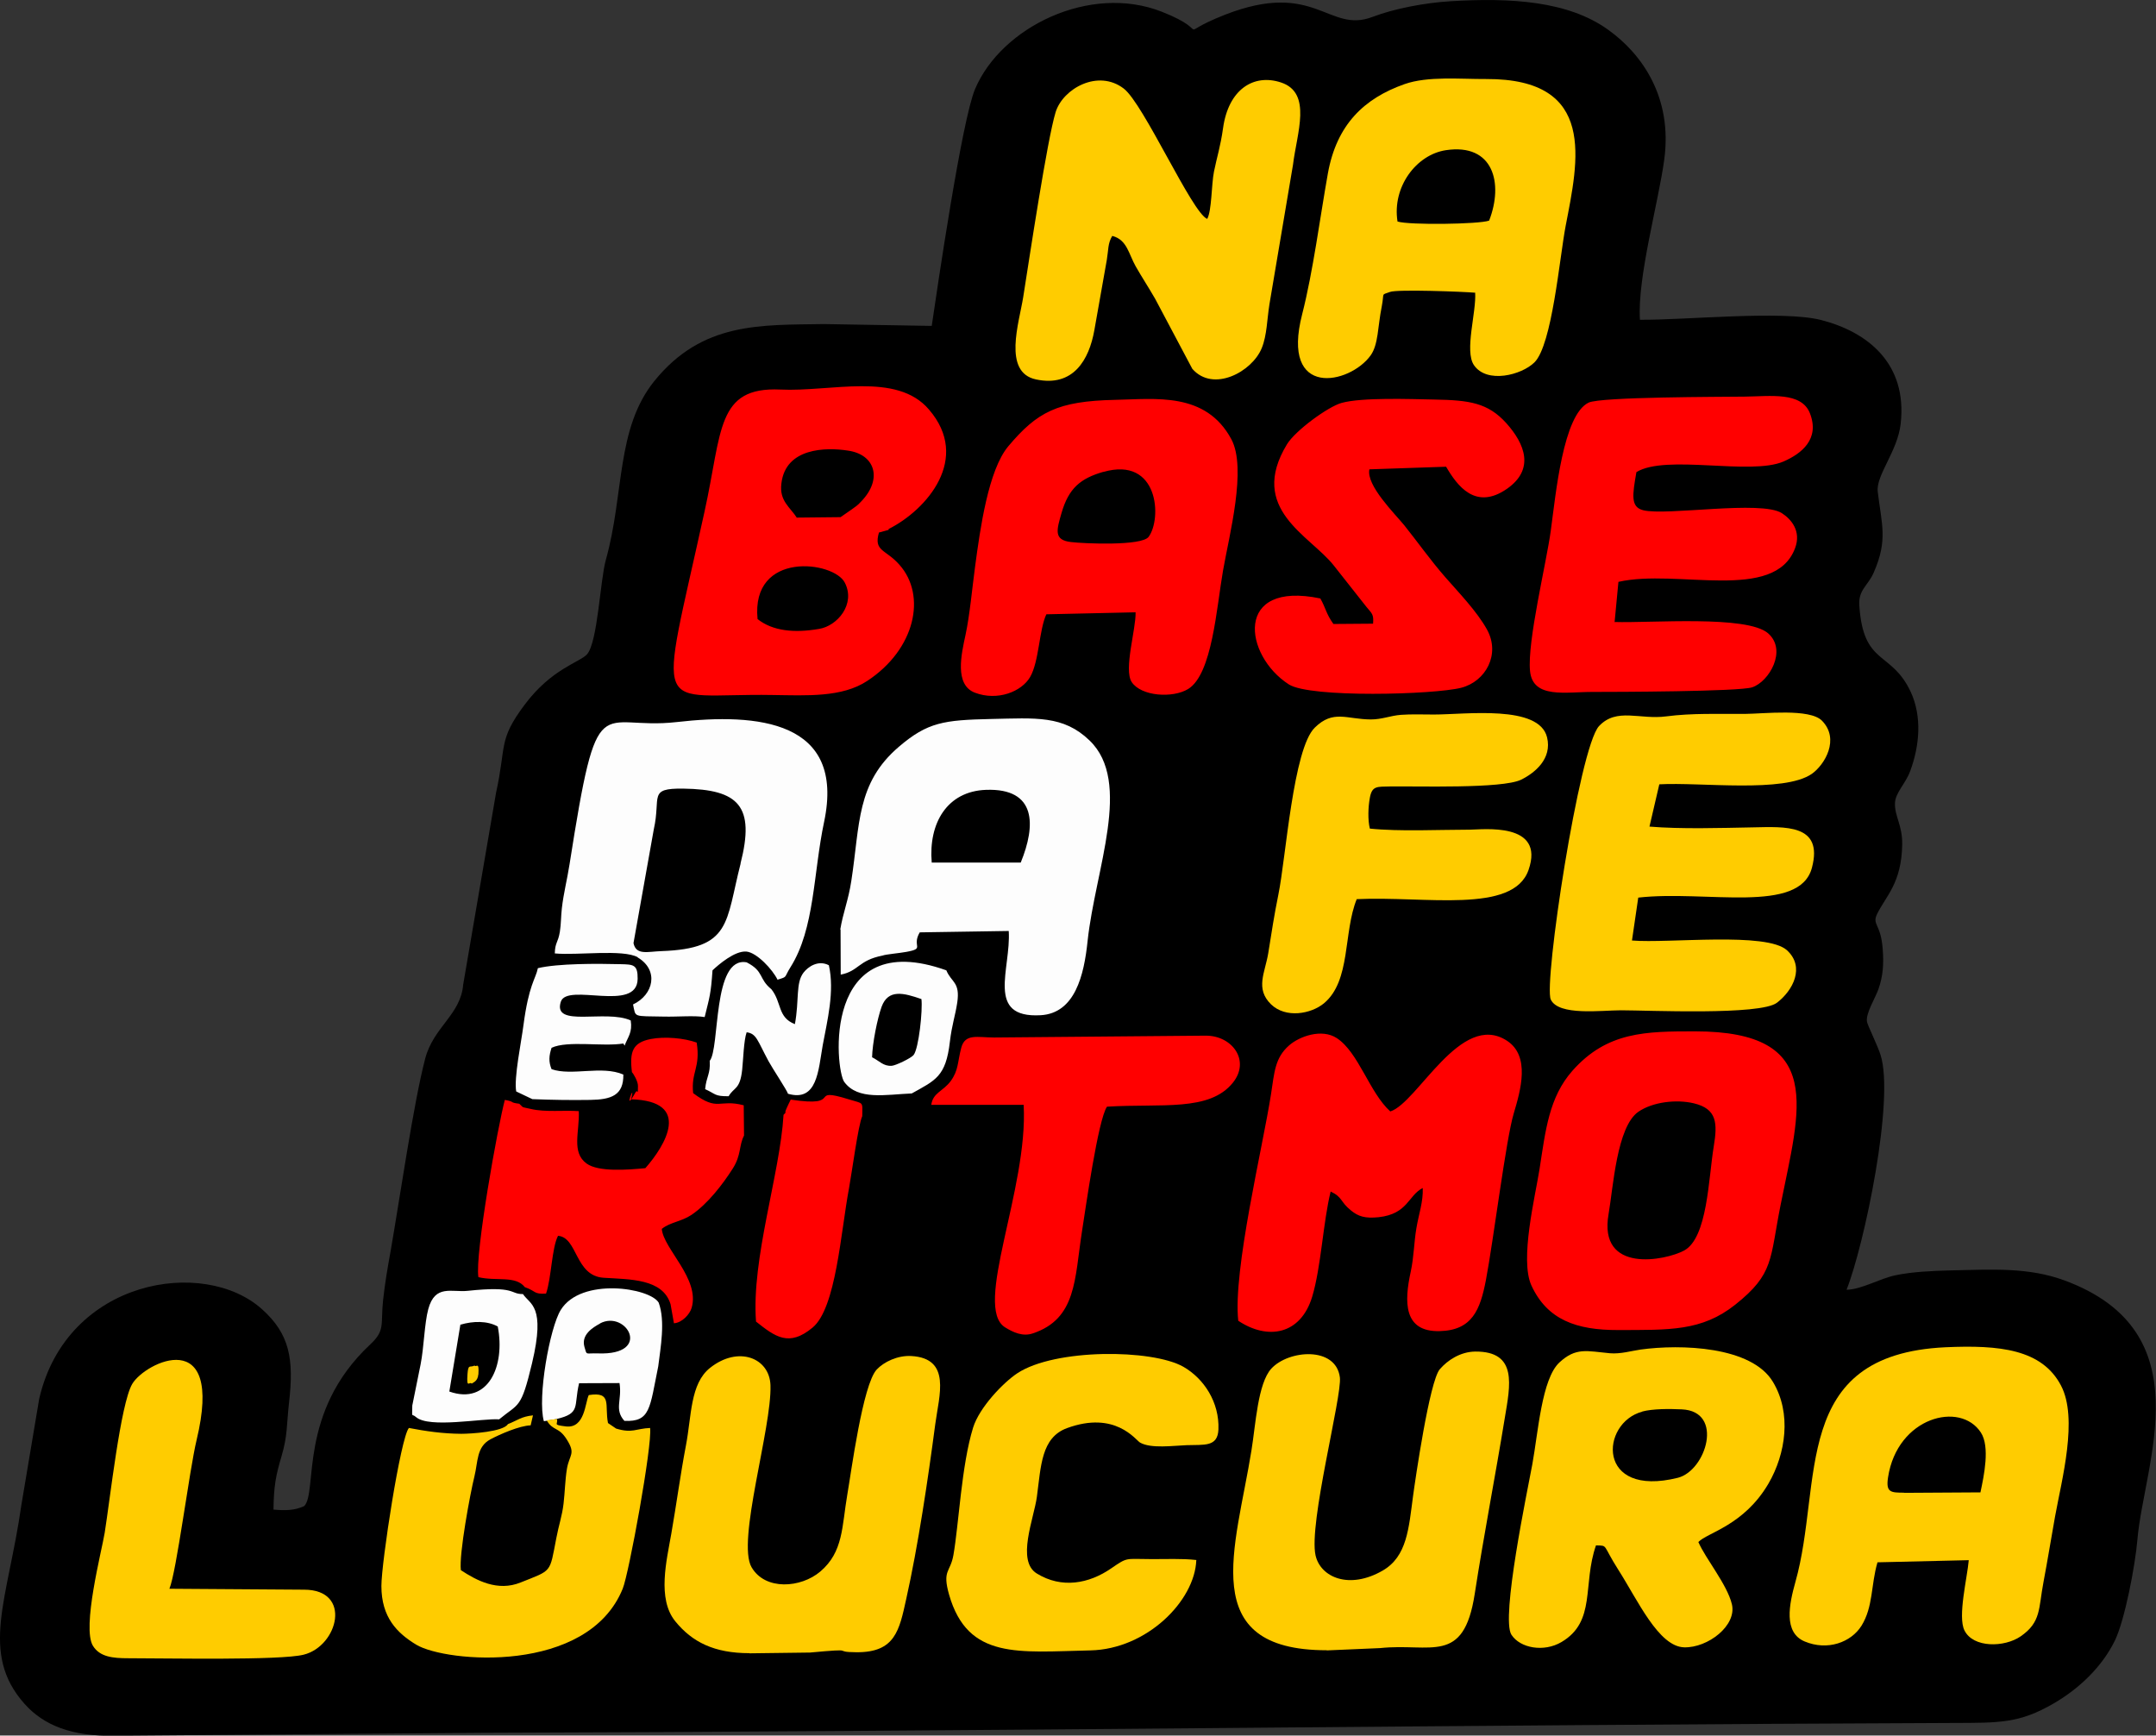 <?xml version="1.0" encoding="UTF-8"?>
<!DOCTYPE svg PUBLIC "-//W3C//DTD SVG 1.1//EN" "http://www.w3.org/Graphics/SVG/1.1/DTD/svg11.dtd">
<!-- Creator: CorelDRAW -->
<svg xmlns="http://www.w3.org/2000/svg" xml:space="preserve" width="60.863mm" height="48.995mm" version="1.1" style="shape-rendering:geometricPrecision; text-rendering:geometricPrecision; image-rendering:optimizeQuality; fill-rule:evenodd; clip-rule:evenodd"
viewBox="0 0 140.25 112.9"
 xmlns:xlink="http://www.w3.org/1999/xlink"
 xmlns:xodm="http://www.corel.com/coreldraw/odm/2003">
 <rect x="0" y="0" width="140.25" height="112.9" fill="#333333" stroke="none"/>
 <defs>
  <style type="text/css">
   <![CDATA[
    .fil0 {fill:black}
    .fil3 {fill:#FDFDFD}
    .fil2 {fill:red}
    .fil1 {fill:#FFCC00}
   ]]>
  </style>
 </defs>
 <g id="Camada_x0020_1">
  <g id="_2071394358592">
   <path class="fil0" d="M60.63 21.2l-7.04 -0.12c-4.12,0.07 -7.9,-0.15 -11.02,3.7 -2.51,3.11 -1.95,7.32 -3.16,11.64 -0.37,1.32 -0.53,5.38 -1.23,6.15 -0.48,0.52 -2.3,0.93 -4.05,3.27 -1.74,2.32 -1.18,2.65 -1.86,5.72l-2.14 12.49c-0.16,1.96 -1.93,2.75 -2.47,4.81 -0.76,2.88 -1.69,9.34 -2.26,12.58 -0.2,1.11 -0.35,1.97 -0.48,3.13 -0.17,1.6 0.16,1.96 -0.84,2.89 -4.72,4.41 -3.4,9.61 -4.29,10.51 -0.62,0.29 -1.22,0.3 -2,0.23 0.02,-1.56 0.16,-2.24 0.52,-3.46 0.4,-1.34 0.33,-2.05 0.49,-3.49 0.34,-2.9 0.01,-4.49 -1.74,-6.07 -3.77,-3.42 -12.71,-1.99 -14.51,5.81l-1.16 6.91c-0.87,6.11 -2.74,9.63 0.2,12.93 1.26,1.42 3.1,2.13 5.86,2.08l23.96 -0.19c31.9,-0.09 63.78,-0.52 95.67,-0.64 2.99,-0.01 4.29,0.03 6.53,-1.28 1.6,-0.93 3.12,-2.34 3.97,-4.09 0.64,-1.33 1.32,-4.88 1.46,-6.56 0.43,-5 4.32,-13.52 -4.75,-16.86 -2.34,-0.86 -4.67,-0.71 -7.4,-0.65 -1.2,0.03 -2.52,0.09 -3.6,0.32 -1.01,0.21 -2.19,0.92 -3.17,0.94 1.15,-2.9 3.14,-12.38 2.21,-15.28 -0.19,-0.61 -0.83,-1.89 -0.88,-2.15 -0.1,-0.54 0.54,-1.54 0.75,-2.14 0.29,-0.85 0.35,-1.59 0.27,-2.61 -0.12,-1.64 -0.71,-1.55 -0.36,-2.27 0.57,-1.17 1.59,-1.99 1.63,-4.52 0.02,-1.25 -0.5,-1.84 -0.47,-2.68 0.02,-0.69 0.68,-1.25 0.99,-2.09 0.62,-1.67 0.77,-3.55 0.04,-5.14 -1.27,-2.73 -3.09,-1.67 -3.35,-5.64 -0.07,-1.02 0.57,-1.28 0.94,-2.14 0.93,-2.12 0.51,-3.14 0.26,-5.25 -0.13,-1.07 1.29,-2.63 1.49,-4.42 0.45,-3.94 -2.17,-5.98 -5.16,-6.75 -2.52,-0.65 -8.89,0.01 -11.8,-0.02 -0.18,-2.72 1.2,-7.61 1.58,-10.41 0.55,-4.03 -1.42,-6.86 -3.64,-8.45 -2.6,-1.88 -6.35,-2.1 -10.27,-1.86 -1.64,0.1 -3.63,0.47 -5.07,1.02 -2.87,1.1 -3.72,-2.44 -9.6,-0.14 -3.56,1.4 -0.55,1.2 -4.11,-0.2 -4.66,-1.83 -10.43,0.99 -12.14,5.03 -0.86,2.02 -2.45,12.9 -2.82,15.41z"/>
   <path class="fil1" d="M106.16 61.19l0.41 -2.8c4.43,-0.5 10.5,1.11 11.3,-1.95 0.75,-2.85 -1.75,-2.66 -3.84,-2.62 -2.09,0.04 -4.68,0.12 -6.73,-0.05l0.64 -2.75c2.7,-0.15 8.1,0.58 9.92,-0.68 0.84,-0.59 1.84,-2.26 0.66,-3.46 -0.8,-0.81 -3.76,-0.45 -5.02,-0.44 -1.7,0.01 -3.42,-0.06 -5.11,0.16 -1.72,0.23 -3.22,-0.59 -4.37,0.63 -1.29,1.37 -3.62,16.78 -3.14,17.79 0.51,1.08 3.3,0.7 4.57,0.7 1.76,-0 9.05,0.34 10.14,-0.49 1.05,-0.8 1.84,-2.32 0.66,-3.41 -1.32,-1.22 -7.69,-0.44 -10.09,-0.64z"/>
   <path class="fil1" d="M72.37 15.35c0.95,0.25 1.05,1.17 1.51,1.98 0.4,0.7 0.79,1.29 1.26,2.1l2.42 4.56c1.36,1.56 3.89,0.2 4.52,-1.35 0.34,-0.84 0.34,-1.87 0.5,-2.86l1.53 -9.06c0.25,-2.07 1.27,-4.69 -0.79,-5.36 -1.77,-0.58 -3.41,0.45 -3.76,2.98 -0.17,1.2 -0.39,1.84 -0.59,2.82 -0.17,0.85 -0.14,2.54 -0.44,3.08 -0.99,-0.4 -4.14,-7.5 -5.43,-8.48 -1.67,-1.28 -3.95,-0 -4.43,1.53 -0.55,1.79 -1.71,9.52 -2.11,12.04 -0.26,1.64 -1.35,4.89 0.83,5.35 2.43,0.52 3.46,-1.28 3.8,-3.21l0.81 -4.57c0.11,-0.66 0.06,-1.07 0.35,-1.55z"/>
   <path class="fil1" d="M123.87 97.1c-0.89,0 -1.2,-0.02 -1.05,-1 0.6,-3.92 4.7,-4.98 6.04,-2.91 0.6,0.93 0.2,2.8 -0.03,3.89l-4.97 0.03zm-1.75 4.53l5.95 -0.14c-0.1,1.16 -0.73,3.67 -0.28,4.57 0.57,1.15 2.6,1.11 3.65,0.39 1.35,-0.93 1.16,-1.8 1.49,-3.53 0.28,-1.48 0.48,-2.75 0.75,-4.25 0.44,-2.43 1.52,-6.39 0.39,-8.54 -1.24,-2.36 -3.99,-2.65 -7.52,-2.49 -10.14,0.48 -7.93,8.82 -9.76,15.28 -0.4,1.43 -0.79,3.28 0.61,3.86 1.48,0.62 3.01,0.06 3.69,-1.02 0.77,-1.24 0.61,-2.65 1.04,-4.12z"/>
   <path class="fil1" d="M90.91 14.41c-0.36,-2.26 1.23,-4.35 3.14,-4.64 3.11,-0.47 3.76,2.16 2.82,4.58 -0.65,0.24 -5.2,0.3 -5.96,0.06zm5.05 4.61c0.09,1.28 -0.71,3.8 -0.08,4.73 0.84,1.23 3.1,0.65 3.94,-0.18 1.15,-1.15 1.63,-6.8 2.03,-8.89 0.81,-4.21 2.07,-9.57 -5.17,-9.54 -1.69,0.01 -3.8,-0.2 -5.31,0.33 -2.64,0.93 -4.42,2.64 -4.99,5.81 -0.51,2.85 -0.96,6.37 -1.67,9.15 -1.43,5.54 3.1,4.57 4.45,2.69 0.51,-0.71 0.46,-1.88 0.72,-3.16 0.19,-0.98 -0.07,-0.74 0.54,-0.97 0.47,-0.18 4.77,-0.02 5.53,0.05z"/>
   <path class="fil2" d="M80.54 85.91c1.93,1.29 4.07,0.92 4.82,-1.56 0.58,-1.93 0.71,-4.86 1.2,-6.84 0.79,0.37 0.61,0.66 1.32,1.23 0.48,0.39 0.91,0.53 1.8,0.44 1.91,-0.21 1.92,-1.42 2.87,-1.9 0.04,0.89 -0.26,1.7 -0.41,2.6 -0.16,0.92 -0.16,1.87 -0.37,2.84 -0.43,1.96 -0.48,3.93 1.88,3.87 2.12,-0.05 2.64,-1.39 3.01,-3.32 0.49,-2.57 1.31,-9.19 1.81,-10.84 0.45,-1.51 1.09,-3.73 -0.44,-4.73 -3.01,-1.96 -5.81,4.04 -7.59,4.6 -1.36,-1.23 -2.06,-3.84 -3.48,-4.77 -0.98,-0.64 -2.43,-0.12 -3.11,0.48 -0.92,0.81 -0.95,1.75 -1.17,3.17 -0.53,3.42 -2.49,11.48 -2.13,14.74zm-23.36 -51.27l0.62 -0.17 0.01 -0.06c2.48,-1.25 5.37,-4.58 2.62,-7.77 -2.1,-2.47 -6.4,-1.14 -9.67,-1.3 -4.17,-0.19 -3.77,2.69 -4.93,7.94 -3.03,13.82 -3.4,11.79 4.43,11.93 2.21,0.03 4.52,0.17 6.16,-0.92 3.12,-2.05 3.87,-5.55 2.09,-7.55 -0.89,-1.02 -1.7,-0.86 -1.33,-2.11l0.01 -0zm-7.9 5.63c0.98,0.78 2.39,0.92 4,0.64 1.19,-0.19 2.39,-1.61 1.68,-3 -0.7,-1.42 -6.12,-2.11 -5.68,2.36zm2.53 -6.6l2.87 -0.03 0.72 -0.5c0.25,-0.19 0.35,-0.22 0.63,-0.53 1.39,-1.44 0.91,-3.05 -0.88,-3.3 -1.42,-0.22 -4.05,-0.19 -4.32,2.14 -0.15,1.14 0.58,1.55 1.02,2.25l-0.03 -0.03zm37.51 6.9l-2.58 0.02c-0.48,-0.67 -0.49,-1.02 -0.85,-1.66 -5.64,-1.18 -4.98,3.71 -2.05,5.59 1.38,0.89 9.44,0.67 11.21,0.22 1.6,-0.41 2.57,-2.18 1.68,-3.79 -0.65,-1.18 -1.88,-2.45 -2.7,-3.39 -0.98,-1.12 -1.83,-2.33 -2.68,-3.39 -0.62,-0.76 -2.49,-2.6 -2.27,-3.64l4.99 -0.17c0.72,1.23 1.91,2.87 3.97,1.43 1.81,-1.27 1.15,-2.92 -0.05,-4.26 -1.2,-1.33 -2.4,-1.5 -4.69,-1.54 -1.56,-0.03 -4.7,-0.15 -6.03,0.22 -0.87,0.24 -3,1.79 -3.55,2.69 -2.56,4.22 1.49,5.92 3.04,7.88l2.13 2.7c0.36,0.44 0.48,0.47 0.43,1.09zm-17.55 -9.87c3.62,-1.04 3.82,3.05 2.95,4.22 -0.45,0.61 -4.23,0.44 -5.05,0.34 -1.15,-0.13 -0.93,-0.79 -0.62,-1.88 0.47,-1.63 1.24,-2.26 2.73,-2.69zm-3.7 9.26l5.8 -0.13c0.04,1.06 -0.79,3.72 -0.25,4.54 0.62,0.93 2.67,1.06 3.67,0.45 1.57,-0.96 1.85,-5.32 2.27,-7.71 0.4,-2.29 1.56,-6.64 0.54,-8.54 -1.67,-3.1 -4.94,-2.61 -7.56,-2.56 -3.76,0.08 -5.07,0.79 -6.95,3.02 -1.3,1.55 -1.83,5.36 -2.16,7.83 -0.18,1.33 -0.35,3.19 -0.62,4.43 -0.27,1.25 -0.74,3.26 0.61,3.77 1.47,0.56 3.04,-0.07 3.59,-1.02 0.59,-1.02 0.58,-3.07 1.06,-4.09zm36.96 0.52l0.25 -2.63c3.83,-0.87 10.16,1.36 11.49,-2.19 0.42,-1.11 -0.25,-1.89 -0.86,-2.28 -1.36,-0.86 -7.5,0.19 -9.02,-0.19 -0.83,-0.21 -0.7,-0.99 -0.44,-2.48 1.94,-1.18 7.42,0.24 9.57,-0.69 1.17,-0.51 2.37,-1.45 1.72,-3.13 -0.55,-1.42 -2.57,-1.11 -4.26,-1.09 -1.54,0.02 -9.35,0.01 -10.14,0.39 -1.66,0.8 -2.13,5.92 -2.46,8.33 -0.28,2.08 -1.54,7.21 -1.35,9.13 0.18,1.83 2.33,1.35 4.11,1.36 1.4,0 9.51,-0.02 10.34,-0.3 1.11,-0.37 2.29,-2.41 1.04,-3.51 -1.37,-1.2 -7.63,-0.66 -10.01,-0.74zm-54.06 32.04c-0.23,3.86 -2.1,9.36 -1.79,13.45 1.25,0.99 2.14,1.67 3.68,0.39 1.53,-1.27 1.83,-6.21 2.37,-9.07 0.17,-0.91 0.6,-4.13 0.86,-4.68 0.01,-0.99 0.11,-0.79 -0.85,-1.09 -2.8,-0.87 -0.25,0.55 -3.8,0.01 -0.03,0.04 -0.05,0.1 -0.07,0.14 -0.02,0.03 -0.05,0.1 -0.07,0.14 -0.02,0.04 -0.04,0.09 -0.06,0.13 -0.02,0.04 -0.04,0.09 -0.06,0.13 -0.25,0.55 0.12,0.09 -0.22,0.46zm9.61 -0.65l6.01 -0c0.31,5.47 -3.32,13.18 -1.2,14.48 0.52,0.32 1.14,0.61 1.79,0.39 2.86,-0.95 2.72,-3.54 3.2,-6.61 0.24,-1.52 1.05,-7.29 1.63,-8.14 3.56,-0.22 6.66,0.34 8.19,-1.56 1.15,-1.43 -0.03,-3.06 -1.76,-3.06l-13.77 0.12c-1.08,0 -1.89,-0.28 -2.14,0.67 -0.25,0.95 -0.17,1.46 -0.69,2.17 -0.5,0.67 -1.16,0.75 -1.26,1.55zm-19.47 -2.12c0.09,0.08 0.4,0.6 0.39,0.9 -0.01,0.74 -0,0.14 -0.16,0.41 -0.89,1.58 0.06,-0.92 -0.29,0.45 4.01,0.11 2.21,3.03 0.93,4.48 -1.14,0.11 -3.05,0.26 -3.82,-0.3 -1.01,-0.73 -0.45,-2.07 -0.51,-3.41 -0.96,-0.07 -2.18,0.08 -3.11,-0.14 -0.68,-0.16 -0.42,-0.03 -0.76,-0.34 -0.7,-0.09 -0.22,-0.12 -0.94,-0.25 -0.44,1.62 -1.96,10.04 -1.72,11.53 1.17,0.28 2.42,-0.12 3.02,0.65 0.75,0.26 0.56,0.47 1.38,0.42 0.35,-1 0.37,-2.97 0.78,-3.76 1.29,0.11 1.09,2.61 2.97,2.73 1.71,0.11 3.84,0.05 4.35,1.72l0.22 1.24c0.52,-0.03 1.03,-0.58 1.15,-1 0.56,-1.89 -1.84,-3.85 -1.94,-5.14 0.55,-0.44 1.27,-0.47 1.93,-0.91 1.05,-0.71 2.03,-1.98 2.69,-3.02 0.56,-0.88 0.39,-1.49 0.73,-2.14l-0.02 -1.97c-1.63,-0.43 -1.65,0.44 -3.29,-0.79 -0.15,-1.38 0.49,-1.64 0.23,-3.29 -0.8,-0.29 -2.07,-0.41 -2.99,-0.23 -1.17,0.23 -1.39,0.81 -1.22,2.17zm70.37 4.83c-0.34,2.05 -0.4,5.95 -1.93,6.77 -1.21,0.65 -5.6,1.53 -4.91,-2.38 0.3,-1.71 0.53,-5.68 1.94,-6.65 0.93,-0.64 2.47,-0.82 3.6,-0.55 1.52,0.36 1.55,1.3 1.3,2.81zm-6.22 11.94c3.32,-0.01 5.43,0.09 7.62,-1.65 2.54,-2.02 2.24,-2.94 2.95,-6.49 1.24,-6.23 2.99,-11.29 -5.56,-11.29 -3.2,0 -5.72,0.01 -7.98,2.56 -1.53,1.73 -1.75,3.88 -2.14,6.39 -0.29,1.83 -1.3,5.9 -0.53,7.58 1.03,2.24 2.94,2.91 5.64,2.9z"/>
   <path class="fil1" d="M106.83 91.82c0.69,-0.18 1.74,-0.18 2.57,-0.14 2.77,0.12 1.59,3.98 -0.25,4.45 -5.34,1.33 -5.05,-3.58 -2.32,-4.3zm-2.99 8.71c0.78,0.02 0.38,-0.07 1.43,1.58 1.26,1.97 2.62,5.01 4.29,5.05 1.54,0.04 3.44,-1.42 3.1,-2.81 -0.31,-1.28 -1.7,-2.94 -2.18,-4.04 0.59,-0.62 2.96,-1.07 4.56,-3.8 1.13,-1.94 1.52,-4.58 0.29,-6.62 -1.39,-2.32 -6,-2.46 -8.61,-2.1 -0.57,0.08 -1.3,0.3 -1.99,0.24 -1.51,-0.14 -2.21,-0.4 -3.29,0.6 -1.15,1.07 -1.38,4.54 -1.76,6.62 -0.32,1.73 -2.06,10.01 -1.36,11.09 0.57,0.88 2.11,1.15 3.25,0.48 2.28,-1.34 1.36,-3.74 2.25,-6.29z"/>
   <path class="fil3" d="M60.61 56.11c-0.22,-2.56 1,-4.64 3.53,-4.73 3.3,-0.12 3.25,2.31 2.26,4.73l-5.78 -0zm-3.88 12.67c0.02,-0.91 0.34,-2.51 0.62,-3.29 0.43,-1.17 1.44,-0.9 2.59,-0.5 0.09,0.71 -0.17,3.21 -0.51,3.64 -0.17,0.21 -1.18,0.69 -1.42,0.7 -0.55,0.04 -0.8,-0.32 -1.29,-0.56zm2.58 2.35c1.54,-0.86 2.22,-1.09 2.48,-3.36 0.13,-1.1 0.35,-1.69 0.48,-2.55 0.2,-1.35 -0.38,-1.3 -0.71,-2.1 -8.12,-2.9 -7.23,6.46 -6.64,7.26 0.89,1.21 2.69,0.82 4.38,0.75zm-24.32 -8.15c-0.15,0.72 -0.59,1.06 -0.94,3.72 -0.13,1.03 -0.63,3.43 -0.47,4.3l1.05 0.5c1.26,0.05 2.5,0.07 3.76,0.05 1.38,-0.02 2.18,-0.3 2.16,-1.65 -1.4,-0.61 -3.35,0.11 -4.67,-0.35 -0.2,-0.49 -0.17,-0.87 0,-1.39 1.04,-0.49 3.35,-0.06 4.67,-0.28l0.08 0.14c0.22,-0.58 0.52,-0.85 0.4,-1.64 -1.63,-0.74 -5.09,0.5 -4.55,-1.21 0.4,-1.28 4.98,0.74 5,-1.5 0.01,-0.93 -0.28,-0.93 -1.11,-0.95 -1.53,-0.04 -4.08,-0.05 -5.38,0.26zm11.18 6.04c0.05,0.86 -0.22,0.99 -0.3,1.83 0.7,0.31 0.59,0.47 1.53,0.46 0.34,-0.6 0.74,-0.4 0.88,-1.73 0.07,-0.64 0.1,-1.89 0.29,-2.43 0.65,0.09 0.69,0.52 1.43,1.89 0.25,0.46 1.21,1.91 1.26,2.11 1.91,0.55 1.97,-1.52 2.26,-3.16 0.3,-1.62 0.78,-3.5 0.4,-5.2 -0.69,-0.36 -1.35,0.09 -1.65,0.48 -0.52,0.68 -0.27,1.77 -0.56,3.35 -1.14,-0.44 -0.84,-1.4 -1.53,-2.27 -0.85,-0.69 -0.46,-1.16 -1.61,-1.75 -2.25,-0.41 -1.72,5.62 -2.41,6.42zm-7.14 17.07c1.71,-0.91 3.45,2.08 -0.13,1.95 -0.84,-0.03 -0.71,0.16 -0.88,-0.42 -0.23,-0.8 0.55,-1.27 1.01,-1.52zm-3.64 6.36l0.81 -0.14c1.6,-0.38 1.11,-0.81 1.47,-2.33l2.63 -0.01c0.18,1.1 -0.36,1.71 0.32,2.46 1.69,0.07 1.64,-0.8 2.2,-3.55 0.15,-1.22 0.47,-2.93 0.03,-4.14 -0.57,-0.97 -5.04,-1.67 -6.37,0.47 -0.72,1.16 -1.53,5.71 -1.1,7.24zm-5.43 -6.28c0.81,-0.24 1.74,-0.26 2.42,0.12 0.5,2.55 -0.61,5.13 -3.15,4.23l0.72 -4.36zm2.51 6.16c1.29,-1.07 1.42,-0.64 2.14,-3.65 0.9,-3.78 -0.14,-3.81 -0.59,-4.5 -0.87,0.01 -0.42,-0.55 -3.6,-0.21 -1.04,0.11 -2.12,-0.44 -2.56,1.19 -0.25,0.92 -0.28,2.49 -0.5,3.6l-0.54 2.67c-0.01,0.89 -0.06,0.48 0.24,0.75 0.85,0.75 4.35,0.07 5.42,0.15zm15.71 -36.16c-0.99,3.85 -0.59,5.54 -5.15,5.7 -0.9,0.03 -1.65,0.29 -1.82,-0.52l1.32 -7.4c0.48,-2.13 -0.4,-2.68 1.92,-2.65 3.61,0.05 4.68,1.13 3.72,4.88zm-6.7 6.11c1.4,0.83 1.04,2.43 -0.3,3.06 0.19,0.86 -0.05,0.75 2.04,0.79 0.82,0.02 1.96,-0.08 2.62,0.03 0.33,-1.35 0.4,-1.47 0.51,-3.04 0.39,-0.37 1.46,-1.29 2.21,-1.22 0.68,0.07 1.7,1.17 2.02,1.83 0.68,-0.21 0.4,-0.11 0.84,-0.81 1.59,-2.52 1.48,-6.12 2.19,-9.46 1.39,-6.6 -4.34,-7.09 -9.59,-6.49 -5.11,0.58 -5.11,-2.6 -6.97,9.25 -0.16,1.02 -0.39,1.89 -0.5,2.86 -0.06,0.51 -0.05,1.04 -0.13,1.53 -0.12,0.73 -0.31,0.68 -0.33,1.41 1.45,0.14 4.43,-0.29 5.4,0.25zm13.2 -1.82l0.01 2.94c1.18,-0.23 1.14,-0.93 2.72,-1.24 0.2,-0.08 1.13,-0.16 1.55,-0.24 1.26,-0.23 0.32,-0.33 0.87,-1.27l5.79 -0.09c0.16,2.45 -1.54,5.69 2.08,5.48 2.23,-0.13 2.82,-2.6 3.05,-4.83 0.5,-4.67 2.93,-10.34 0.13,-13.04 -1.71,-1.65 -3.49,-1.46 -6.41,-1.4 -3.06,0.07 -4.12,0.2 -6,1.81 -2.77,2.37 -2.52,5.03 -3.09,8.72 -0.19,1.26 -0.54,2.07 -0.72,3.17z"/>
   <path class="fil1" d="M86.31 107.36l3.46 -0.15c3.32,-0.35 5.44,1.13 6.16,-3.51 0.6,-3.88 1.34,-7.67 1.96,-11.47 0.35,-2.11 0.85,-4.33 -1.92,-4.31 -0.98,0.01 -1.81,0.57 -2.31,1.15 -0.67,0.78 -1.6,7.22 -1.74,8.25 -0.28,2.08 -0.38,3.93 -1.98,4.85 -2.17,1.25 -4.03,0.44 -4.36,-0.98 -0.47,-2.05 1.73,-10.37 1.58,-11.59 -0.26,-2.04 -3.34,-1.79 -4.46,-0.57 -0.88,0.96 -1.02,3.66 -1.29,5.31 -1.01,6.33 -3.65,13.01 4.89,13.01z"/>
   <path class="fil1" d="M48.76 107.55l3.93 -0.05c3.25,-0.3 1.31,-0.03 3.04,-0.02 2.5,0.01 2.77,-1.42 3.22,-3.46 0.77,-3.44 1.42,-7.81 1.89,-11.38 0.25,-1.88 1.06,-4.28 -1.56,-4.43 -0.89,-0.05 -1.78,0.38 -2.25,0.88 -0.91,0.98 -1.66,6.7 -1.91,8.12 -0.36,2.09 -0.25,3.74 -1.76,5.02 -1.26,1.07 -3.58,1.25 -4.47,-0.28 -0.98,-1.68 1.32,-9.05 1.23,-11.84 -0.06,-1.78 -2.09,-2.59 -3.93,-1.13 -1.3,1.03 -1.2,3.13 -1.57,5.05 -0.36,1.89 -0.62,3.84 -0.95,5.73 -0.3,1.73 -0.94,4.24 0.26,5.71 1.1,1.35 2.53,2.07 4.82,2.07z"/>
   <path class="fil1" d="M88.26 58.49c4.46,-0.21 10.16,0.98 11.17,-1.89 1.11,-3.16 -2.99,-2.63 -3.82,-2.63 -2.02,0 -4.55,0.13 -6.5,-0.07 -0.14,-0.56 -0.11,-1.41 -0,-2 0.14,-0.79 0.47,-0.72 1.3,-0.74 1.72,-0.03 7.31,0.16 8.54,-0.44 0.91,-0.45 2.02,-1.37 1.69,-2.75 -0.51,-2.15 -5.3,-1.49 -7.36,-1.49 -0.68,0 -1.48,-0.03 -2.14,0.02 -0.69,0.05 -1.23,0.3 -1.97,0.3 -1.57,-0.01 -2.44,-0.65 -3.64,0.53 -1.41,1.37 -1.88,8.47 -2.37,10.86 -0.29,1.43 -0.42,2.34 -0.66,3.82 -0.21,1.27 -0.86,2.3 0.18,3.32 0.96,0.93 2.6,0.63 3.44,-0.06 1.77,-1.47 1.25,-4.6 2.14,-6.79z"/>
   <path class="fil1" d="M77.83 101.48c-0.98,-0.11 -1.98,-0.05 -2.97,-0.06 -1.67,-0 -1.48,-0.15 -2.57,0.6 -1.46,1.01 -3.23,1.33 -4.84,0.34 -1.35,-0.82 -0.19,-3.58 -0,-4.99 0.27,-2.01 0.28,-3.85 1.96,-4.47 3.14,-1.15 4.46,0.77 4.75,0.94 0.71,0.41 2.17,0.2 3.03,0.17 1.15,-0.04 2.02,0.13 2.07,-1.02 0.07,-1.77 -0.94,-3.31 -2.28,-4.08 -2.04,-1.16 -8.36,-1.19 -10.8,0.42 -0.91,0.6 -2.47,2.22 -2.88,3.54 -0.76,2.46 -0.93,6.31 -1.28,8.29 -0.2,1.14 -0.74,0.96 -0.28,2.58 1.22,4.24 4.52,3.72 9.19,3.62 3.67,-0.08 6.79,-3.22 6.89,-5.87z"/>
   <path class="fil1" d="M36.21 92.31l-0.65 0.08c0.43,0.73 0.77,0.39 1.31,1.25 0.6,0.95 0.17,0.97 0.01,1.9 -0.12,0.73 -0.13,1.5 -0.22,2.27 -0.09,0.79 -0.32,1.43 -0.47,2.24 -0.45,2.31 -0.25,2.06 -2.32,2.89 -1.5,0.61 -2.87,-0.13 -3.89,-0.8 -0.13,-1.04 0.61,-5 0.88,-6.09 0.24,-0.97 0.13,-1.93 1.04,-2.42 0.62,-0.33 1.9,-0.89 2.62,-0.91l0.15 -0.65c-0.77,0.08 -0.99,0.32 -1.63,0.57 -0.3,0.5 -2.4,0.63 -3.04,0.63 -1.21,-0.01 -2.31,-0.17 -3.4,-0.38 -0.54,0.61 -1.79,8.75 -1.79,10.28 -0,2.05 1.03,3.07 2.27,3.82 1.93,1.16 11.16,1.96 13.43,-3.65 0.4,-0.98 1.93,-9.32 1.78,-10.45 -0.93,0.04 -1.15,0.36 -2.21,0.04l-0.53 -0.36c-0.23,-1.17 0.29,-2.06 -1.25,-1.82 -0.24,0.49 -0.25,2.18 -1.48,2.04 -0.91,-0.11 -0.5,-0.13 -0.59,-0.48z"/>
   <path class="fil1" d="M8.34 107.87c2.5,0 9.9,0.15 11.41,-0.23 2.25,-0.56 3.18,-4.23 0.03,-4.23l-8.76 -0.06c0.46,-1.08 1.3,-7.73 1.77,-9.68 1.82,-7.58 -3.36,-5.06 -4.19,-3.64 -0.76,1.3 -1.45,7.57 -1.79,9.68 -0.19,1.17 -1.5,6.18 -0.76,7.36 0.45,0.72 1.3,0.8 2.29,0.8z"/>
   <path class="fil1" d="M31.12 89.42c0.06,-0.91 -0.14,-0.44 -0.25,-0.59 -0.31,0.16 -0.41,-0.14 -0.46,0.57 -0.07,0.99 0.13,0.43 0.28,0.61 0.02,-0.06 0.39,-0.12 0.42,-0.59z"/>
  </g>
 </g>
</svg>
